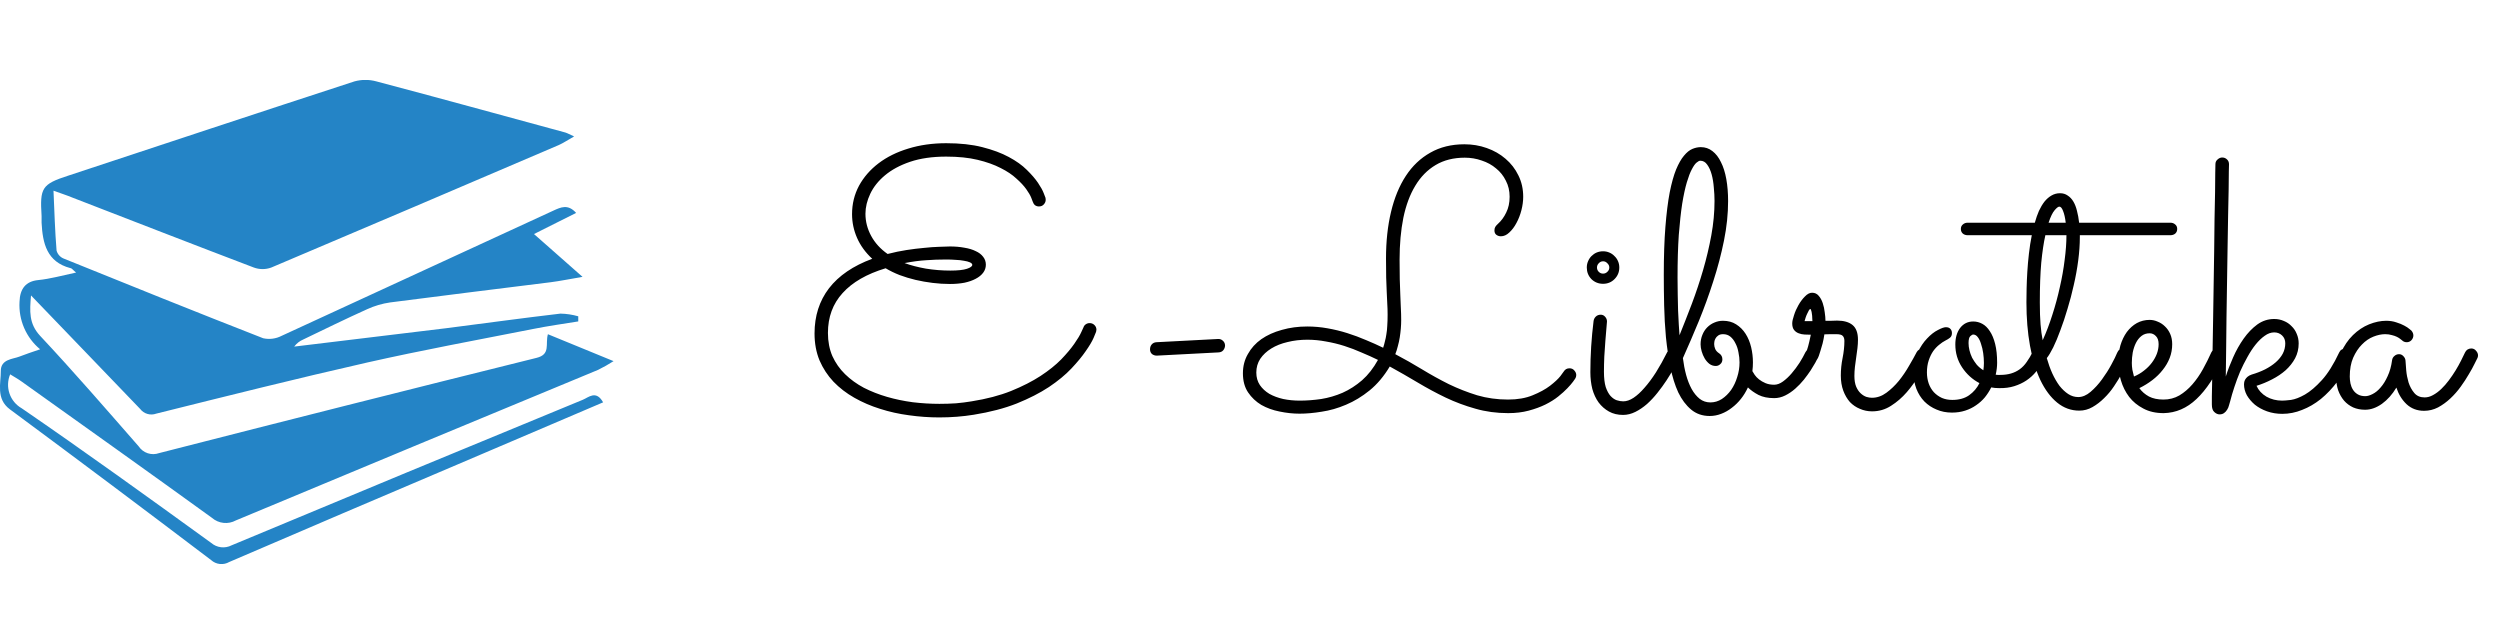 <svg width="656" height="168" viewBox="0 0 656 168" fill="none" xmlns="http://www.w3.org/2000/svg">
<g clip-path="url(#clip0_4:12)">
<path d="M158.262 105.572C156.402 102.287 154.472 104.265 152.928 104.901C122.188 117.548 91.471 130.278 60.778 143.089C59.921 143.533 58.953 143.709 57.997 143.596C57.04 143.483 56.139 143.085 55.408 142.454C38.916 130.513 22.422 118.608 5.684 107.127C4.183 106.275 3.046 104.896 2.489 103.255C1.933 101.613 1.996 99.822 2.666 98.224C3.789 98.931 4.771 99.461 5.649 100.097C22.317 112.002 39.021 123.872 55.619 135.883C56.474 136.625 57.533 137.087 58.656 137.207C59.778 137.327 60.91 137.099 61.901 136.554C93.553 123.342 125.229 110.177 156.928 97.058C158.326 96.369 159.685 95.603 160.999 94.762L143.769 87.697C143.032 90.311 144.576 92.996 140.751 93.914C107.742 102.11 74.744 110.436 41.758 118.891C40.795 119.24 39.745 119.255 38.772 118.935C37.8 118.615 36.961 117.978 36.389 117.124C27.827 107.339 19.299 97.482 10.527 88.121C7.544 84.906 7.789 81.656 8.14 77.523C17.931 87.732 27.37 97.483 36.775 107.303C37.256 107.932 37.923 108.391 38.68 108.613C39.437 108.835 40.244 108.81 40.986 108.54C59.409 103.947 77.867 99.319 96.395 95.115C110.818 91.865 125.381 89.181 139.909 86.319C143.804 85.542 147.769 84.977 151.735 84.341V82.998C150.216 82.562 148.647 82.324 147.068 82.292C137.102 83.458 127.171 84.835 117.205 86.107L77.2 90.947C77.813 90.117 78.638 89.47 79.587 89.075C85.166 86.39 90.711 83.67 96.36 81.126C98.268 80.256 100.288 79.661 102.361 79.36C116.398 77.523 130.434 75.827 144.471 74.061C146.997 73.743 149.489 73.213 152.858 72.648L140.12 61.414L151.173 55.867C149.033 53.465 147.138 54.384 145.208 55.267C121.463 66.195 97.694 77.146 73.902 88.121C72.411 88.895 70.698 89.12 69.059 88.757C51.513 81.903 34.143 74.909 16.703 67.843C16.255 67.662 15.855 67.38 15.532 67.018C15.21 66.657 14.974 66.226 14.843 65.759C14.422 60.566 14.281 55.55 14.036 50.038C15.966 50.745 17.545 51.24 18.983 51.84C34.88 57.987 50.741 64.169 66.638 70.21C68.101 70.742 69.702 70.742 71.165 70.21C96.243 59.589 121.369 48.885 146.541 38.098C147.84 37.533 148.998 36.72 150.647 35.802C149.454 35.272 148.927 34.954 148.366 34.777C131.838 30.291 115.31 25.734 98.747 21.353C96.874 20.841 94.899 20.841 93.027 21.353C67.971 29.514 42.951 37.815 17.931 46.082C10.912 48.343 10.456 49.332 10.912 56.68C10.912 57.245 10.912 57.846 10.912 58.446C11.193 63.851 12.281 68.726 18.457 70.351C18.843 70.351 19.159 70.881 19.966 71.517C16.457 72.259 13.193 73.178 10 73.496C6.807 73.814 5.228 75.721 5.122 79.183C4.984 81.543 5.402 83.903 6.341 86.07C7.28 88.237 8.714 90.15 10.527 91.653C8.281 92.431 6.631 92.961 5.017 93.597C3.403 94.232 0.174 94.232 0.21 97.376C0.245 100.521 -1.124 104.654 2.596 107.409C20.235 120.457 37.839 133.645 55.408 146.975C56.047 147.548 56.848 147.904 57.698 147.993C58.548 148.082 59.405 147.899 60.146 147.47C80.078 138.897 100.033 130.372 120.012 121.893L158.262 105.572Z" fill="url(#paint0_linear_4:12)"/>
</g>
<g filter="url(#filter0_d_4:12)">
<path d="M287.609 83.078C287.578 83.203 287.359 83.734 286.953 84.672C286.547 85.609 285.859 86.766 284.891 88.141C283.953 89.516 282.703 91.031 281.141 92.688C279.578 94.344 277.609 95.969 275.234 97.562C272.859 99.125 270.047 100.562 266.797 101.875C263.547 103.156 259.781 104.141 255.5 104.828C252.625 105.297 249.609 105.531 246.453 105.531C243.828 105.531 241.188 105.344 238.531 104.969C235.906 104.625 233.375 104.062 230.938 103.281C228.531 102.531 226.281 101.562 224.188 100.375C222.094 99.188 220.266 97.781 218.703 96.156C217.172 94.531 215.953 92.672 215.047 90.578C214.172 88.453 213.734 86.094 213.734 83.5C213.734 78.906 215 74.953 217.531 71.641C220.094 68.328 223.875 65.75 228.875 63.906C227.094 62.25 225.766 60.422 224.891 58.422C224.016 56.422 223.578 54.344 223.578 52.188C223.578 49.5 224.188 47.016 225.406 44.734C226.656 42.453 228.375 40.484 230.562 38.828C232.75 37.172 235.344 35.891 238.344 34.984C241.375 34.047 244.688 33.578 248.281 33.578C251.906 33.578 255.062 33.922 257.75 34.609C260.469 35.297 262.781 36.156 264.688 37.188C266.625 38.219 268.203 39.344 269.422 40.562C270.672 41.781 271.656 42.922 272.375 43.984C273.094 45.047 273.594 45.953 273.875 46.703C274.156 47.422 274.312 47.828 274.344 47.922C274.375 48.047 274.391 48.219 274.391 48.438C274.391 48.875 274.219 49.281 273.875 49.656C273.562 50 273.141 50.172 272.609 50.172C272.234 50.172 271.891 50.062 271.578 49.844C271.297 49.594 271.094 49.266 270.969 48.859C270.969 48.797 270.844 48.469 270.594 47.875C270.344 47.25 269.906 46.5 269.281 45.625C268.656 44.75 267.797 43.828 266.703 42.859C265.641 41.859 264.266 40.938 262.578 40.094C260.891 39.219 258.875 38.5 256.531 37.938C254.188 37.375 251.438 37.094 248.281 37.094C244.656 37.094 241.5 37.547 238.812 38.453C236.156 39.359 233.953 40.547 232.203 42.016C230.484 43.453 229.203 45.062 228.359 46.844C227.516 48.625 227.094 50.375 227.094 52.094C227.094 54.125 227.594 56.062 228.594 57.906C229.594 59.75 231.031 61.328 232.906 62.641C234.594 62.203 236.25 61.859 237.875 61.609C239.5 61.359 241.031 61.172 242.469 61.047C243.906 60.891 245.203 60.797 246.359 60.766C247.547 60.703 248.516 60.672 249.266 60.672C250.641 60.672 251.906 60.781 253.062 61C254.219 61.188 255.203 61.484 256.016 61.891C256.859 62.266 257.516 62.766 257.984 63.391C258.453 63.984 258.688 64.672 258.688 65.453C258.688 66.234 258.453 66.938 257.984 67.562C257.516 68.188 256.859 68.719 256.016 69.156C255.203 69.594 254.219 69.938 253.062 70.188C251.906 70.406 250.641 70.516 249.266 70.516C247.766 70.516 246.25 70.422 244.719 70.234C243.188 70.047 241.688 69.781 240.219 69.438C238.781 69.094 237.391 68.672 236.047 68.172C234.703 67.641 233.484 67.047 232.391 66.391C227.422 67.891 223.656 70.062 221.094 72.906C218.531 75.719 217.25 79.203 217.25 83.359C217.25 85.609 217.641 87.641 218.422 89.453C219.234 91.234 220.344 92.812 221.75 94.188C223.156 95.562 224.797 96.75 226.672 97.75C228.578 98.719 230.609 99.516 232.766 100.141C234.922 100.766 237.172 101.234 239.516 101.547C241.859 101.828 244.188 101.969 246.5 101.969C248 101.969 249.453 101.922 250.859 101.828C252.266 101.703 253.625 101.531 254.938 101.312C258.875 100.688 262.328 99.781 265.297 98.594C268.297 97.375 270.875 96.062 273.031 94.656C275.219 93.219 277.031 91.766 278.469 90.297C279.906 88.797 281.047 87.438 281.891 86.219C282.766 84.969 283.375 83.953 283.719 83.172C284.094 82.391 284.281 81.984 284.281 81.953C284.406 81.578 284.609 81.297 284.891 81.109C285.203 80.891 285.547 80.781 285.922 80.781C286.422 80.781 286.844 80.953 287.188 81.297C287.531 81.641 287.703 82.047 287.703 82.516C287.703 82.641 287.672 82.828 287.609 83.078ZM255.125 65.5C255.125 65.25 254.922 65.031 254.516 64.844C254.109 64.656 253.578 64.516 252.922 64.422C252.297 64.297 251.578 64.219 250.766 64.188C249.953 64.125 249.125 64.094 248.281 64.094C246.438 64.094 244.688 64.156 243.031 64.281C241.375 64.375 239.484 64.625 237.359 65.031C238.984 65.625 240.844 66.109 242.938 66.484C245.062 66.828 247.203 67 249.359 67C251.328 67 252.781 66.844 253.719 66.531C254.656 66.219 255.125 65.875 255.125 65.5ZM321.453 86.594C321.453 87.094 321.297 87.531 320.984 87.906C320.703 88.25 320.297 88.438 319.766 88.469L303.641 89.312C303.172 89.344 302.734 89.219 302.328 88.938C301.953 88.625 301.766 88.203 301.766 87.672C301.766 87.172 301.906 86.75 302.188 86.406C302.5 86.031 302.922 85.828 303.453 85.797L319.578 84.953C320.078 84.922 320.5 85.062 320.844 85.375C321.219 85.688 321.422 86.094 321.453 86.594ZM413.328 95.359C413.297 95.422 413.109 95.688 412.766 96.156C412.422 96.625 411.922 97.203 411.266 97.891C410.641 98.547 409.844 99.266 408.875 100.047C407.938 100.797 406.812 101.5 405.5 102.156C404.219 102.781 402.766 103.312 401.141 103.75C399.516 104.188 397.719 104.406 395.75 104.406C392.688 104.406 389.812 104.016 387.125 103.234C384.438 102.484 381.844 101.516 379.344 100.328C376.875 99.141 374.438 97.828 372.031 96.391C369.625 94.953 367.172 93.547 364.672 92.172C363.141 94.734 361.375 96.828 359.375 98.453C357.406 100.047 355.344 101.297 353.188 102.203C351.062 103.109 348.938 103.719 346.812 104.031C344.719 104.375 342.781 104.547 341 104.547C339.281 104.547 337.531 104.359 335.75 103.984C334 103.641 332.406 103.062 330.969 102.25C329.562 101.406 328.406 100.312 327.5 98.969C326.594 97.625 326.141 95.953 326.141 93.953C326.141 92.078 326.578 90.391 327.453 88.891C328.297 87.359 329.469 86.062 330.969 85C332.5 83.938 334.297 83.125 336.359 82.562C338.422 81.969 340.641 81.672 343.016 81.672C344.797 81.672 346.562 81.828 348.312 82.141C350.094 82.453 351.828 82.875 353.516 83.406C355.203 83.938 356.844 84.547 358.438 85.234C360.031 85.891 361.531 86.562 362.938 87.25C363.125 86.688 363.281 86.125 363.406 85.562C363.562 85 363.688 84.391 363.781 83.734C363.906 83.047 363.984 82.297 364.016 81.484C364.078 80.641 364.109 79.672 364.109 78.578C364.109 77.547 364.078 76.562 364.016 75.625C363.984 74.688 363.938 73.672 363.875 72.578C363.844 71.453 363.797 70.203 363.734 68.828C363.703 67.422 363.688 65.75 363.688 63.812C363.688 59.344 364.125 55.281 365 51.625C365.875 47.938 367.172 44.781 368.891 42.156C370.609 39.531 372.75 37.5 375.312 36.062C377.875 34.594 380.859 33.859 384.266 33.859C386.328 33.859 388.281 34.188 390.125 34.844C392 35.5 393.641 36.438 395.047 37.656C396.484 38.875 397.609 40.328 398.422 42.016C399.266 43.703 399.688 45.578 399.688 47.641C399.688 48.766 399.531 49.938 399.219 51.156C398.906 52.375 398.469 53.5 397.906 54.531C397.375 55.531 396.75 56.359 396.031 57.016C395.344 57.672 394.609 58 393.828 58C393.391 58 393 57.875 392.656 57.625C392.312 57.375 392.141 56.984 392.141 56.453C392.141 56.078 392.219 55.766 392.375 55.516C392.562 55.234 392.781 54.984 393.031 54.766C393.938 53.953 394.672 52.953 395.234 51.766C395.828 50.578 396.125 49.203 396.125 47.641C396.125 46.078 395.797 44.672 395.141 43.422C394.516 42.141 393.656 41.062 392.562 40.188C391.5 39.281 390.25 38.594 388.812 38.125C387.406 37.625 385.922 37.375 384.359 37.375C381.422 37.375 378.875 38.016 376.719 39.297C374.562 40.578 372.781 42.391 371.375 44.734C369.969 47.047 368.922 49.859 368.234 53.172C367.578 56.453 367.25 60.109 367.25 64.141C367.25 66.078 367.266 67.781 367.297 69.25C367.359 70.719 367.406 72.062 367.438 73.281C367.5 74.5 367.547 75.656 367.578 76.75C367.641 77.812 367.672 78.906 367.672 80.031C367.672 80.688 367.641 81.406 367.578 82.188C367.516 82.938 367.422 83.719 367.297 84.531C367.172 85.312 367 86.094 366.781 86.875C366.594 87.625 366.375 88.312 366.125 88.938C368.5 90.188 370.844 91.516 373.156 92.922C375.469 94.328 377.812 95.625 380.188 96.812C382.594 97.969 385.062 98.938 387.594 99.719C390.156 100.469 392.859 100.844 395.703 100.844C398.203 100.844 400.359 100.469 402.172 99.719C404.016 98.969 405.531 98.141 406.719 97.234C407.938 96.297 408.844 95.453 409.438 94.703C410.031 93.922 410.328 93.516 410.328 93.484C410.672 92.922 411.172 92.641 411.828 92.641C412.359 92.641 412.781 92.828 413.094 93.203C413.438 93.578 413.609 93.984 413.609 94.422C413.609 94.766 413.516 95.078 413.328 95.359ZM361.578 90.438C360.234 89.781 358.812 89.141 357.312 88.516C355.844 87.859 354.328 87.281 352.766 86.781C351.203 86.281 349.594 85.891 347.938 85.609C346.312 85.297 344.688 85.141 343.062 85.141C341.219 85.141 339.484 85.344 337.859 85.75C336.234 86.125 334.812 86.688 333.594 87.438C332.375 88.188 331.406 89.094 330.688 90.156C330 91.219 329.656 92.422 329.656 93.766C329.656 95.016 329.969 96.109 330.594 97.047C331.219 97.953 332.047 98.719 333.078 99.344C334.141 99.938 335.359 100.391 336.734 100.703C338.109 100.984 339.547 101.125 341.047 101.125C342.859 101.125 344.734 100.984 346.672 100.703C348.609 100.391 350.484 99.844 352.297 99.062C354.109 98.25 355.812 97.156 357.406 95.781C359 94.375 360.391 92.594 361.578 90.438ZM424.906 66.203C424.906 67.391 424.484 68.406 423.641 69.25C422.828 70.062 421.828 70.469 420.641 70.469C419.453 70.469 418.438 70.062 417.594 69.25C416.781 68.406 416.375 67.391 416.375 66.203C416.375 65.609 416.484 65.062 416.703 64.562C416.922 64.031 417.219 63.578 417.594 63.203C418 62.797 418.453 62.484 418.953 62.266C419.484 62.047 420.047 61.938 420.641 61.938C421.234 61.938 421.781 62.047 422.281 62.266C422.812 62.484 423.266 62.797 423.641 63.203C424.047 63.578 424.359 64.031 424.578 64.562C424.797 65.062 424.906 65.609 424.906 66.203ZM417.312 93.672C417.312 89.172 417.594 84.688 418.156 80.219C418.219 79.781 418.406 79.406 418.719 79.094C419.062 78.75 419.5 78.578 420.031 78.578C420.5 78.578 420.891 78.766 421.203 79.141C421.516 79.484 421.672 79.891 421.672 80.359C421.672 80.547 421.625 81.109 421.531 82.047C421.469 82.984 421.375 84.109 421.25 85.422C421.156 86.703 421.062 88.078 420.969 89.547C420.906 90.984 420.875 92.312 420.875 93.531C420.875 95.188 421.031 96.531 421.344 97.562C421.688 98.562 422.109 99.344 422.609 99.906C423.141 100.469 423.688 100.844 424.25 101.031C424.844 101.219 425.406 101.312 425.938 101.312C426.812 101.312 427.719 101 428.656 100.375C429.594 99.75 430.547 98.875 431.516 97.75C432.516 96.625 433.516 95.281 434.516 93.719C435.516 92.125 436.5 90.359 437.469 88.422C437.625 88.109 437.844 87.875 438.125 87.719C438.406 87.531 438.719 87.438 439.062 87.438C439.562 87.438 439.969 87.625 440.281 88C440.625 88.375 440.797 88.781 440.797 89.219C440.797 89.531 440.734 89.797 440.609 90.016C440.234 90.734 439.766 91.609 439.203 92.641C438.641 93.672 438 94.734 437.281 95.828C436.562 96.922 435.766 98.016 434.891 99.109C434.047 100.172 433.141 101.141 432.172 102.016C431.203 102.859 430.188 103.547 429.125 104.078C428.062 104.609 426.984 104.875 425.891 104.875C424.484 104.875 423.25 104.578 422.188 103.984C421.125 103.391 420.219 102.594 419.469 101.594C418.75 100.594 418.203 99.422 417.828 98.078C417.484 96.703 417.312 95.234 417.312 93.672ZM422.281 66.203C422.281 65.766 422.109 65.391 421.766 65.078C421.453 64.734 421.078 64.562 420.641 64.562C420.203 64.562 419.828 64.734 419.516 65.078C419.203 65.391 419.047 65.766 419.047 66.203C419.047 66.641 419.203 67.016 419.516 67.328C419.828 67.641 420.203 67.797 420.641 67.797C421.078 67.797 421.453 67.641 421.766 67.328C422.109 67.016 422.281 66.641 422.281 66.203ZM476.938 90.016C476.844 90.203 476.641 90.594 476.328 91.188C476.016 91.75 475.609 92.422 475.109 93.203C474.609 93.953 474.016 94.766 473.328 95.641C472.641 96.484 471.891 97.266 471.078 97.984C470.266 98.703 469.391 99.297 468.453 99.766C467.516 100.234 466.547 100.469 465.547 100.469C463.922 100.469 462.547 100.188 461.422 99.625C460.297 99.031 459.375 98.375 458.656 97.656C458.156 98.75 457.547 99.75 456.828 100.656C456.109 101.562 455.312 102.344 454.438 103C453.562 103.688 452.625 104.219 451.625 104.594C450.656 104.969 449.656 105.156 448.625 105.156C446.719 105.156 445.094 104.594 443.75 103.469C442.406 102.344 441.281 100.844 440.375 98.969C439.5 97.062 438.812 94.859 438.312 92.359C437.812 89.859 437.422 87.234 437.141 84.484C436.891 81.734 436.734 78.953 436.672 76.141C436.609 73.328 436.578 70.656 436.578 68.125C436.578 63.281 436.719 59.094 437 55.562C437.281 52 437.656 48.984 438.125 46.516C438.625 44.016 439.188 42 439.812 40.469C440.469 38.906 441.156 37.703 441.875 36.859C442.594 35.984 443.328 35.391 444.078 35.078C444.828 34.766 445.562 34.609 446.281 34.609C447.438 34.609 448.453 34.953 449.328 35.641C450.234 36.328 450.984 37.297 451.578 38.547C452.203 39.766 452.672 41.25 452.984 43C453.297 44.75 453.453 46.672 453.453 48.766C453.453 52.109 453.094 55.562 452.375 59.125C451.656 62.688 450.719 66.25 449.562 69.812C448.438 73.344 447.172 76.828 445.766 80.266C444.359 83.672 442.969 86.906 441.594 89.969C441.781 91.5 442.062 92.969 442.438 94.375C442.812 95.75 443.297 96.984 443.891 98.078C444.484 99.141 445.188 100 446 100.656C446.812 101.281 447.75 101.594 448.812 101.594C449.875 101.594 450.875 101.297 451.812 100.703C452.75 100.078 453.562 99.281 454.25 98.312C454.938 97.312 455.469 96.188 455.844 94.938C456.25 93.688 456.453 92.406 456.453 91.094C456.453 90.219 456.359 89.344 456.172 88.469C456.016 87.562 455.75 86.766 455.375 86.078C455.031 85.359 454.594 84.781 454.062 84.344C453.531 83.906 452.891 83.688 452.141 83.688C451.578 83.688 451.141 83.812 450.828 84.062C450.516 84.281 450.281 84.547 450.125 84.859C449.969 85.141 449.875 85.422 449.844 85.703C449.812 85.984 449.797 86.172 449.797 86.266C449.797 86.703 449.891 87.141 450.078 87.578C450.266 88.016 450.625 88.406 451.156 88.75C451.688 89.125 451.953 89.641 451.953 90.297C451.953 90.828 451.766 91.25 451.391 91.562C451.047 91.875 450.656 92.031 450.219 92.031C449.594 92.031 449.031 91.844 448.531 91.469C448.062 91.094 447.656 90.625 447.312 90.062C446.969 89.469 446.703 88.844 446.516 88.188C446.328 87.531 446.234 86.922 446.234 86.359C446.234 85.453 446.391 84.625 446.703 83.875C447.016 83.094 447.438 82.438 447.969 81.906C448.531 81.344 449.156 80.922 449.844 80.641C450.562 80.328 451.312 80.172 452.094 80.172C453.438 80.172 454.594 80.484 455.562 81.109C456.562 81.734 457.391 82.562 458.047 83.594C458.703 84.625 459.188 85.797 459.5 87.109C459.812 88.422 459.969 89.75 459.969 91.094C459.969 91.875 459.922 92.641 459.828 93.391C459.953 93.641 460.156 93.969 460.438 94.375C460.719 94.781 461.094 95.172 461.562 95.547C462.031 95.922 462.594 96.25 463.25 96.531C463.906 96.812 464.672 96.953 465.547 96.953C466.297 96.953 467.062 96.672 467.844 96.109C468.656 95.516 469.422 94.797 470.141 93.953C470.891 93.078 471.578 92.156 472.203 91.188C472.828 90.188 473.344 89.266 473.75 88.422C473.906 88.109 474.125 87.875 474.406 87.719C474.688 87.531 475 87.438 475.344 87.438C475.875 87.438 476.297 87.625 476.609 88C476.953 88.375 477.125 88.797 477.125 89.266C477.125 89.453 477.062 89.703 476.938 90.016ZM440.703 83.969C441.766 81.344 442.844 78.594 443.938 75.719C445.031 72.812 446.016 69.859 446.891 66.859C447.766 63.859 448.484 60.828 449.047 57.766C449.609 54.703 449.891 51.688 449.891 48.719C449.891 47.594 449.828 46.422 449.703 45.203C449.609 43.953 449.422 42.812 449.141 41.781C448.859 40.75 448.469 39.891 447.969 39.203C447.5 38.516 446.891 38.172 446.141 38.172C445.891 38.172 445.562 38.344 445.156 38.688C444.781 39 444.375 39.578 443.938 40.422C443.5 41.234 443.062 42.375 442.625 43.844C442.188 45.312 441.781 47.188 441.406 49.469C441.062 51.719 440.766 54.438 440.516 57.625C440.297 60.812 440.188 64.562 440.188 68.875C440.188 70.312 440.203 71.781 440.234 73.281C440.266 74.75 440.297 76.156 440.328 77.5C440.391 78.844 440.453 80.078 440.516 81.203C440.578 82.328 440.641 83.25 440.703 83.969ZM478.719 83.734C478.594 84.578 478.438 85.375 478.25 86.125C478.062 86.844 477.875 87.484 477.688 88.047C477.531 88.578 477.391 89.016 477.266 89.359C477.141 89.703 477.062 89.891 477.031 89.922C476.719 90.641 476.172 91 475.391 91C474.953 91 474.547 90.844 474.172 90.531C473.797 90.188 473.609 89.766 473.609 89.266C473.609 89.078 473.641 88.938 473.703 88.844C473.766 88.75 473.859 88.562 473.984 88.281C474.109 88 474.266 87.531 474.453 86.875C474.641 86.219 474.875 85.203 475.156 83.828C474.625 83.828 474.078 83.812 473.516 83.781C472.953 83.75 472.438 83.641 471.969 83.453C471.469 83.266 471.062 82.969 470.75 82.562C470.438 82.156 470.281 81.594 470.281 80.875C470.281 80.344 470.438 79.625 470.75 78.719C471.031 77.812 471.422 76.922 471.922 76.047C472.422 75.172 472.984 74.422 473.609 73.797C474.234 73.141 474.859 72.812 475.484 72.812C476.203 72.812 476.781 73.078 477.219 73.609C477.688 74.141 478.047 74.797 478.297 75.578C478.547 76.328 478.719 77.125 478.812 77.969C478.938 78.812 479 79.547 479 80.172C479.531 80.172 480.047 80.172 480.547 80.172C481.078 80.141 481.578 80.125 482.047 80.125C483.828 80.125 485.188 80.516 486.125 81.297C487.062 82.078 487.531 83.359 487.531 85.141C487.531 85.859 487.484 86.609 487.391 87.391C487.297 88.172 487.188 88.984 487.062 89.828C486.938 90.641 486.828 91.453 486.734 92.266C486.641 93.078 486.594 93.875 486.594 94.656C486.594 95.781 486.75 96.719 487.062 97.469C487.375 98.188 487.766 98.766 488.234 99.203C488.703 99.641 489.203 99.953 489.734 100.141C490.266 100.297 490.75 100.375 491.188 100.375C492.531 100.375 493.797 99.938 494.984 99.062C496.172 98.188 497.266 97.141 498.266 95.922C499.266 94.672 500.156 93.359 500.938 91.984C501.75 90.609 502.422 89.406 502.953 88.375C503.109 88.094 503.328 87.875 503.609 87.719C503.891 87.562 504.188 87.484 504.5 87.484C505.062 87.484 505.5 87.672 505.812 88.047C506.125 88.391 506.281 88.781 506.281 89.219C506.281 89.531 506.219 89.812 506.094 90.062C505.375 91.344 504.531 92.797 503.562 94.422C502.625 96.016 501.547 97.516 500.328 98.922C499.109 100.328 497.734 101.516 496.203 102.484C494.703 103.453 493.047 103.938 491.234 103.938C490.109 103.938 489.047 103.719 488.047 103.281C487.047 102.875 486.172 102.281 485.422 101.5C484.703 100.688 484.125 99.703 483.688 98.547C483.25 97.359 483.031 96.031 483.031 94.562C483.031 93 483.188 91.453 483.5 89.922C483.812 88.359 483.969 86.875 483.969 85.469C483.969 84.875 483.828 84.438 483.547 84.156C483.297 83.844 482.719 83.688 481.812 83.688C481.375 83.688 480.891 83.688 480.359 83.688C479.859 83.688 479.312 83.703 478.719 83.734ZM475.578 80.266C475.578 80.047 475.562 79.766 475.531 79.422C475.531 79.047 475.5 78.688 475.438 78.344C475.406 78 475.344 77.703 475.25 77.453C475.188 77.203 475.109 77.078 475.016 77.078C474.922 77.078 474.797 77.203 474.641 77.453C474.516 77.672 474.375 77.953 474.219 78.297C474.062 78.609 473.922 78.953 473.797 79.328C473.672 79.703 473.578 80.016 473.516 80.266H475.578ZM524.562 97.844C523.781 97.844 523.094 97.781 522.5 97.656C522.031 98.594 521.469 99.469 520.812 100.281C520.156 101.062 519.391 101.75 518.516 102.344C517.672 102.938 516.719 103.406 515.656 103.75C514.594 104.094 513.438 104.266 512.188 104.266C510.719 104.266 509.375 104 508.156 103.469C506.938 102.969 505.875 102.266 504.969 101.359C504.062 100.422 503.359 99.312 502.859 98.031C502.359 96.719 502.109 95.281 502.109 93.719C502.109 91.719 502.469 89.984 503.188 88.516C503.906 87.016 504.734 85.781 505.672 84.812C506.609 83.812 507.547 83.078 508.484 82.609C509.422 82.109 510.125 81.859 510.594 81.859C511.125 81.859 511.516 82 511.766 82.281C512.047 82.562 512.188 82.938 512.188 83.406C512.188 83.938 512.016 84.344 511.672 84.625C511.359 84.875 510.953 85.125 510.453 85.375C509.953 85.625 509.422 85.984 508.859 86.453C508.297 86.891 507.766 87.453 507.266 88.141C506.797 88.828 506.406 89.641 506.094 90.578C505.781 91.516 505.625 92.562 505.625 93.719C505.625 94.75 505.781 95.719 506.094 96.625C506.406 97.5 506.859 98.266 507.453 98.922C508.047 99.547 508.75 100.047 509.562 100.422C510.375 100.766 511.281 100.938 512.281 100.938C514.062 100.938 515.531 100.531 516.688 99.719C517.875 98.875 518.781 97.812 519.406 96.531C517.562 95.562 516.047 94.188 514.859 92.406C513.672 90.625 513.078 88.625 513.078 86.406C513.078 84.625 513.5 83.172 514.344 82.047C515.219 80.922 516.359 80.359 517.766 80.359C518.609 80.359 519.406 80.562 520.156 80.969C520.906 81.375 521.562 82.016 522.125 82.891C522.719 83.766 523.188 84.891 523.531 86.266C523.875 87.641 524.047 89.281 524.047 91.188C524.047 92.188 523.922 93.234 523.672 94.328C523.859 94.359 524.047 94.375 524.234 94.375C524.422 94.375 524.625 94.375 524.844 94.375C525.906 94.375 526.859 94.25 527.703 94C528.547 93.75 529.312 93.375 530 92.875C530.688 92.375 531.297 91.734 531.828 90.953C532.391 90.172 532.922 89.266 533.422 88.234C533.516 88.047 533.719 87.875 534.031 87.719C534.344 87.531 534.656 87.438 534.969 87.438C535.375 87.438 535.75 87.609 536.094 87.953C536.469 88.266 536.656 88.688 536.656 89.219C536.656 89.469 536.594 89.75 536.469 90.062C536.344 90.344 536.219 90.609 536.094 90.859C535.562 91.797 534.938 92.703 534.219 93.578C533.531 94.422 532.703 95.172 531.734 95.828C530.797 96.453 529.734 96.953 528.547 97.328C527.359 97.703 526.031 97.875 524.562 97.844ZM516.547 86.031C516.547 86.625 516.625 87.25 516.781 87.906C516.938 88.562 517.172 89.219 517.484 89.875C517.828 90.5 518.234 91.109 518.703 91.703C519.203 92.266 519.781 92.75 520.438 93.156C520.531 92.5 520.578 91.859 520.578 91.234C520.578 90.391 520.516 89.531 520.391 88.656C520.266 87.781 520.078 86.984 519.828 86.266C519.609 85.516 519.328 84.922 518.984 84.484C518.641 84.016 518.234 83.781 517.766 83.781C517.578 83.781 517.328 83.922 517.016 84.203C516.703 84.484 516.547 85.094 516.547 86.031ZM571.297 56.078C571.297 56.578 571.125 56.984 570.781 57.297C570.438 57.578 570.016 57.719 569.516 57.719H545.75V58.234C545.75 60.141 545.609 62.172 545.328 64.328C545.047 66.484 544.656 68.641 544.156 70.797C543.688 72.922 543.141 75 542.516 77.031C541.922 79.062 541.297 80.938 540.641 82.656C540.016 84.375 539.391 85.875 538.766 87.156C538.141 88.406 537.578 89.344 537.078 89.969C537.484 91.406 537.969 92.75 538.531 94C539.094 95.219 539.719 96.297 540.406 97.234C541.125 98.141 541.891 98.859 542.703 99.391C543.516 99.922 544.391 100.188 545.328 100.188C546.422 100.188 547.5 99.734 548.562 98.828C549.656 97.891 550.656 96.797 551.562 95.547C552.5 94.266 553.312 92.984 554 91.703C554.719 90.391 555.234 89.344 555.547 88.562C555.859 87.812 556.406 87.438 557.188 87.438C557.719 87.438 558.141 87.625 558.453 88C558.797 88.375 558.969 88.781 558.969 89.219C558.969 89.438 558.922 89.656 558.828 89.875C558.734 90.094 558.5 90.594 558.125 91.375C557.781 92.156 557.312 93.062 556.719 94.094C556.156 95.125 555.484 96.219 554.703 97.375C553.953 98.5 553.094 99.531 552.125 100.469C551.188 101.406 550.172 102.188 549.078 102.812C547.984 103.438 546.828 103.75 545.609 103.75C543.453 103.75 541.516 103.047 539.797 101.641C538.078 100.234 536.609 98.266 535.391 95.734C534.203 93.203 533.297 90.203 532.672 86.734C532.047 83.266 531.734 79.469 531.734 75.344C531.734 74.312 531.75 73.109 531.781 71.734C531.812 70.328 531.875 68.859 531.969 67.328C532.062 65.766 532.203 64.172 532.391 62.547C532.578 60.891 532.828 59.281 533.141 57.719H516.312C515.812 57.719 515.391 57.578 515.047 57.297C514.703 56.984 514.531 56.578 514.531 56.078C514.531 55.578 514.703 55.188 515.047 54.906C515.391 54.594 515.812 54.438 516.312 54.438H533.938C534.25 53.312 534.609 52.281 535.016 51.344C535.453 50.406 535.938 49.594 536.469 48.906C537.031 48.219 537.641 47.688 538.297 47.312C538.984 46.906 539.734 46.703 540.547 46.703C541.328 46.703 542 46.906 542.562 47.312C543.156 47.688 543.656 48.219 544.062 48.906C544.469 49.594 544.781 50.406 545 51.344C545.25 52.281 545.438 53.312 545.562 54.438H569.516C570.016 54.438 570.438 54.594 570.781 54.906C571.125 55.188 571.297 55.578 571.297 56.078ZM536 85.281C536.938 83.219 537.781 81 538.531 78.625C539.312 76.219 539.969 73.797 540.5 71.359C541.062 68.922 541.484 66.531 541.766 64.188C542.078 61.844 542.234 59.688 542.234 57.719H536.703C536.266 59.656 535.906 62.062 535.625 64.938C535.375 67.781 535.25 71.25 535.25 75.344C535.25 77.625 535.312 79.547 535.438 81.109C535.562 82.641 535.75 84.031 536 85.281ZM540.359 50.219C540.078 50.219 539.672 50.531 539.141 51.156C538.609 51.75 538.078 52.844 537.547 54.438H542.047C541.891 53.125 541.656 52.094 541.344 51.344C541.062 50.594 540.734 50.219 540.359 50.219ZM536.75 88.656V88.703V88.656ZM561.359 97.844C562.016 98.75 562.859 99.484 563.891 100.047C564.922 100.578 566.188 100.844 567.688 100.844C569.219 100.844 570.609 100.484 571.859 99.766C573.109 99.016 574.25 98.047 575.281 96.859C576.312 95.672 577.234 94.344 578.047 92.875C578.859 91.406 579.594 89.938 580.25 88.469C580.406 88.125 580.625 87.875 580.906 87.719C581.188 87.531 581.5 87.438 581.844 87.438C582.375 87.438 582.797 87.625 583.109 88C583.453 88.375 583.625 88.781 583.625 89.219C583.625 89.375 583.609 89.516 583.578 89.641C583.547 89.734 583.5 89.844 583.438 89.969C581.281 94.719 578.922 98.297 576.359 100.703C573.828 103.109 570.953 104.344 567.734 104.406C565.672 104.406 563.891 104 562.391 103.188C560.891 102.406 559.656 101.391 558.688 100.141C557.719 98.859 557 97.422 556.531 95.828C556.062 94.234 555.828 92.641 555.828 91.047C555.828 89.453 556.016 87.984 556.391 86.641C556.797 85.297 557.359 84.125 558.078 83.125C558.828 82.125 559.703 81.344 560.703 80.781C561.734 80.219 562.859 79.938 564.078 79.938C564.797 79.938 565.5 80.094 566.188 80.406C566.906 80.688 567.547 81.109 568.109 81.672C568.672 82.203 569.125 82.859 569.469 83.641C569.812 84.422 569.984 85.312 569.984 86.312C569.984 87.594 569.766 88.797 569.328 89.922C568.891 91.047 568.281 92.094 567.5 93.062C566.75 94.031 565.844 94.922 564.781 95.734C563.719 96.547 562.578 97.25 561.359 97.844ZM559.953 94.797C560.922 94.391 561.797 93.875 562.578 93.25C563.391 92.625 564.078 91.938 564.641 91.188C565.203 90.438 565.641 89.656 565.953 88.844C566.266 88 566.422 87.156 566.422 86.312C566.422 85.375 566.188 84.672 565.719 84.203C565.25 83.703 564.703 83.453 564.078 83.453C563.234 83.453 562.516 83.688 561.922 84.156C561.328 84.625 560.844 85.234 560.469 85.984C560.094 86.734 559.812 87.578 559.625 88.516C559.469 89.422 559.391 90.328 559.391 91.234C559.391 91.797 559.438 92.391 559.531 93.016C559.656 93.641 559.797 94.234 559.953 94.797ZM592.109 97.234C592.641 98.422 593.516 99.375 594.734 100.094C595.953 100.781 597.328 101.125 598.859 101.125C599.328 101.125 600.094 101.062 601.156 100.938C602.219 100.781 603.438 100.312 604.812 99.531C606.219 98.719 607.703 97.453 609.266 95.734C610.828 94.016 612.344 91.594 613.812 88.469C613.969 88.125 614.188 87.875 614.469 87.719C614.75 87.531 615.062 87.438 615.406 87.438C615.938 87.438 616.359 87.625 616.672 88C617.016 88.375 617.188 88.781 617.188 89.219C617.188 89.406 617.125 89.656 617 89.969C615.906 92.25 614.688 94.297 613.344 96.109C612 97.891 610.547 99.422 608.984 100.703C607.422 101.953 605.781 102.906 604.062 103.562C602.375 104.25 600.641 104.594 598.859 104.594C597.453 104.594 596.125 104.375 594.875 103.938C593.656 103.5 592.594 102.922 591.688 102.203C590.812 101.453 590.109 100.625 589.578 99.719C589.078 98.781 588.828 97.828 588.828 96.859C588.828 96.734 588.844 96.562 588.875 96.344C588.906 96.125 588.984 95.891 589.109 95.641C589.266 95.359 589.469 95.109 589.719 94.891C590 94.641 590.375 94.438 590.844 94.281C592.125 93.906 593.297 93.453 594.359 92.922C595.453 92.359 596.391 91.734 597.172 91.047C597.953 90.359 598.562 89.609 599 88.797C599.438 87.953 599.656 87.047 599.656 86.078C599.656 85.234 599.375 84.547 598.812 84.016C598.25 83.484 597.562 83.219 596.75 83.219C595.906 83.219 595.078 83.516 594.266 84.109C593.453 84.672 592.656 85.438 591.875 86.406C591.125 87.344 590.406 88.438 589.719 89.688C589.031 90.906 588.391 92.188 587.797 93.531C587.234 94.875 586.734 96.219 586.297 97.562C585.859 98.875 585.5 100.094 585.219 101.219C585.125 101.562 585.016 101.938 584.891 102.344C584.797 102.75 584.641 103.125 584.422 103.469C584.203 103.844 583.938 104.141 583.625 104.359C583.312 104.609 582.906 104.734 582.406 104.734C581.938 104.734 581.484 104.531 581.047 104.125C580.609 103.75 580.391 103.094 580.391 102.156C580.391 101.969 580.391 101.25 580.391 100C580.422 98.75 580.453 97.125 580.484 95.125C580.516 93.094 580.547 90.781 580.578 88.188C580.641 85.562 580.688 82.797 580.719 79.891C580.75 76.953 580.797 73.938 580.859 70.844C580.922 67.75 580.969 64.734 581 61.797C581.031 58.859 581.062 56.078 581.094 53.453C581.156 50.797 581.203 48.453 581.234 46.422C581.266 44.359 581.281 42.688 581.281 41.406C581.312 40.094 581.328 39.312 581.328 39.062C581.328 38.562 581.516 38.156 581.891 37.844C582.266 37.5 582.672 37.328 583.109 37.328C583.609 37.328 584.031 37.5 584.375 37.844C584.719 38.156 584.891 38.578 584.891 39.109C584.891 39.172 584.875 39.797 584.844 40.984C584.844 42.141 584.828 43.703 584.797 45.672C584.766 47.641 584.719 49.938 584.656 52.562C584.625 55.188 584.578 57.984 584.516 60.953C584.484 63.891 584.438 66.922 584.375 70.047C584.344 73.172 584.297 76.219 584.234 79.188C584.203 82.156 584.172 84.984 584.141 87.672C584.109 90.359 584.078 92.734 584.047 94.797C584.547 93.203 585.188 91.531 585.969 89.781C586.75 88 587.672 86.359 588.734 84.859C589.797 83.359 590.984 82.125 592.297 81.156C593.641 80.188 595.125 79.703 596.75 79.703C597.656 79.703 598.5 79.875 599.281 80.219C600.062 80.531 600.734 80.984 601.297 81.578C601.891 82.141 602.344 82.812 602.656 83.594C603 84.375 603.172 85.219 603.172 86.125C603.172 87.531 602.859 88.828 602.234 90.016C601.609 91.172 600.781 92.219 599.75 93.156C598.719 94.062 597.531 94.859 596.188 95.547C594.875 96.234 593.516 96.797 592.109 97.234ZM650.094 89.922C649.969 90.172 649.703 90.703 649.297 91.516C648.922 92.297 648.422 93.203 647.797 94.234C647.203 95.266 646.5 96.344 645.688 97.469C644.875 98.594 643.969 99.625 642.969 100.562C641.969 101.5 640.891 102.281 639.734 102.906C638.578 103.5 637.359 103.797 636.078 103.797C634.266 103.797 632.734 103.219 631.484 102.062C630.266 100.906 629.375 99.453 628.812 97.703C627.75 99.484 626.484 100.906 625.016 101.969C623.547 103 622.078 103.516 620.609 103.516C619.453 103.516 618.406 103.312 617.469 102.906C616.531 102.469 615.734 101.875 615.078 101.125C614.422 100.344 613.906 99.438 613.531 98.406C613.188 97.375 613.016 96.25 613.016 95.031C613.016 92.594 613.422 90.453 614.234 88.609C615.078 86.734 616.141 85.172 617.422 83.922C618.703 82.672 620.109 81.734 621.641 81.109C623.203 80.484 624.703 80.172 626.141 80.172C627.109 80.172 628 80.312 628.812 80.594C629.625 80.844 630.312 81.125 630.875 81.438C631.469 81.75 631.922 82.047 632.234 82.328C632.547 82.578 632.719 82.719 632.75 82.75C633.094 83.156 633.266 83.578 633.266 84.016C633.266 84.484 633.094 84.906 632.75 85.281C632.406 85.625 632 85.797 631.531 85.797C631.031 85.797 630.609 85.625 630.266 85.281C630.203 85.219 630.062 85.109 629.844 84.953C629.625 84.766 629.328 84.578 628.953 84.391C628.578 84.203 628.125 84.047 627.594 83.922C627.094 83.766 626.516 83.688 625.859 83.688C624.891 83.688 623.859 83.906 622.766 84.344C621.672 84.781 620.672 85.469 619.766 86.406C618.859 87.312 618.094 88.469 617.469 89.875C616.875 91.25 616.578 92.891 616.578 94.797C616.578 95.391 616.641 96 616.766 96.625C616.891 97.219 617.109 97.766 617.422 98.266C617.734 98.766 618.156 99.172 618.688 99.484C619.219 99.797 619.875 99.953 620.656 99.953C621.219 99.953 621.859 99.766 622.578 99.391C623.328 99.016 624.031 98.438 624.688 97.656C625.375 96.875 625.984 95.891 626.516 94.703C627.078 93.516 627.469 92.109 627.688 90.484C627.75 90.047 627.953 89.688 628.297 89.406C628.641 89.094 629.047 88.938 629.516 88.938C629.953 88.938 630.328 89.109 630.641 89.453C630.984 89.797 631.172 90.188 631.203 90.625C631.234 91.219 631.297 92.062 631.391 93.156C631.484 94.219 631.688 95.281 632 96.344C632.344 97.406 632.844 98.328 633.5 99.109C634.156 99.891 635.062 100.281 636.219 100.281C636.969 100.281 637.703 100.078 638.422 99.672C639.172 99.266 639.891 98.734 640.578 98.078C641.297 97.391 641.969 96.625 642.594 95.781C643.25 94.906 643.844 94.031 644.375 93.156C644.906 92.281 645.375 91.438 645.781 90.625C646.188 89.812 646.531 89.109 646.812 88.516C646.969 88.172 647.188 87.906 647.469 87.719C647.781 87.531 648.109 87.438 648.453 87.438C648.984 87.438 649.406 87.641 649.719 88.047C650.062 88.422 650.234 88.828 650.234 89.266C650.234 89.484 650.188 89.703 650.094 89.922Z" fill="black"/>
</g>
<defs>
<filter id="filter0_d_4:12" x="209.734" y="33.578" width="444.5" height="79.953" filterUnits="userSpaceOnUse" color-interpolation-filters="sRGB">
<feFlood flood-opacity="0" result="BackgroundImageFix"/>
<feColorMatrix in="SourceAlpha" type="matrix" values="0 0 0 0 0 0 0 0 0 0 0 0 0 0 0 0 0 0 127 0" result="hardAlpha"/>
<feOffset dy="4"/>
<feGaussianBlur stdDeviation="2"/>
<feComposite in2="hardAlpha" operator="out"/>
<feColorMatrix type="matrix" values="0 0 0 0 0 0 0 0 0 0 0 0 0 0 0 0 0 0 0.25 0"/>
<feBlend mode="normal" in2="BackgroundImageFix" result="effect1_dropShadow_4:12"/>
<feBlend mode="normal" in="SourceGraphic" in2="effect1_dropShadow_4:12" result="shape"/>
</filter>
<linearGradient id="paint0_linear_4:12" x1="-0.001" y1="84.517" x2="160.999" y2="84.517" gradientUnits="userSpaceOnUse">
<stop stop-color="#2484C6"/>
<stop offset="1" stop-color="#2484C6"/>
</linearGradient>
<clipPath id="clip0_4:12">
<rect width="161" height="127" fill="white" transform="translate(0 21)"/>
</clipPath>
</defs>
</svg>

